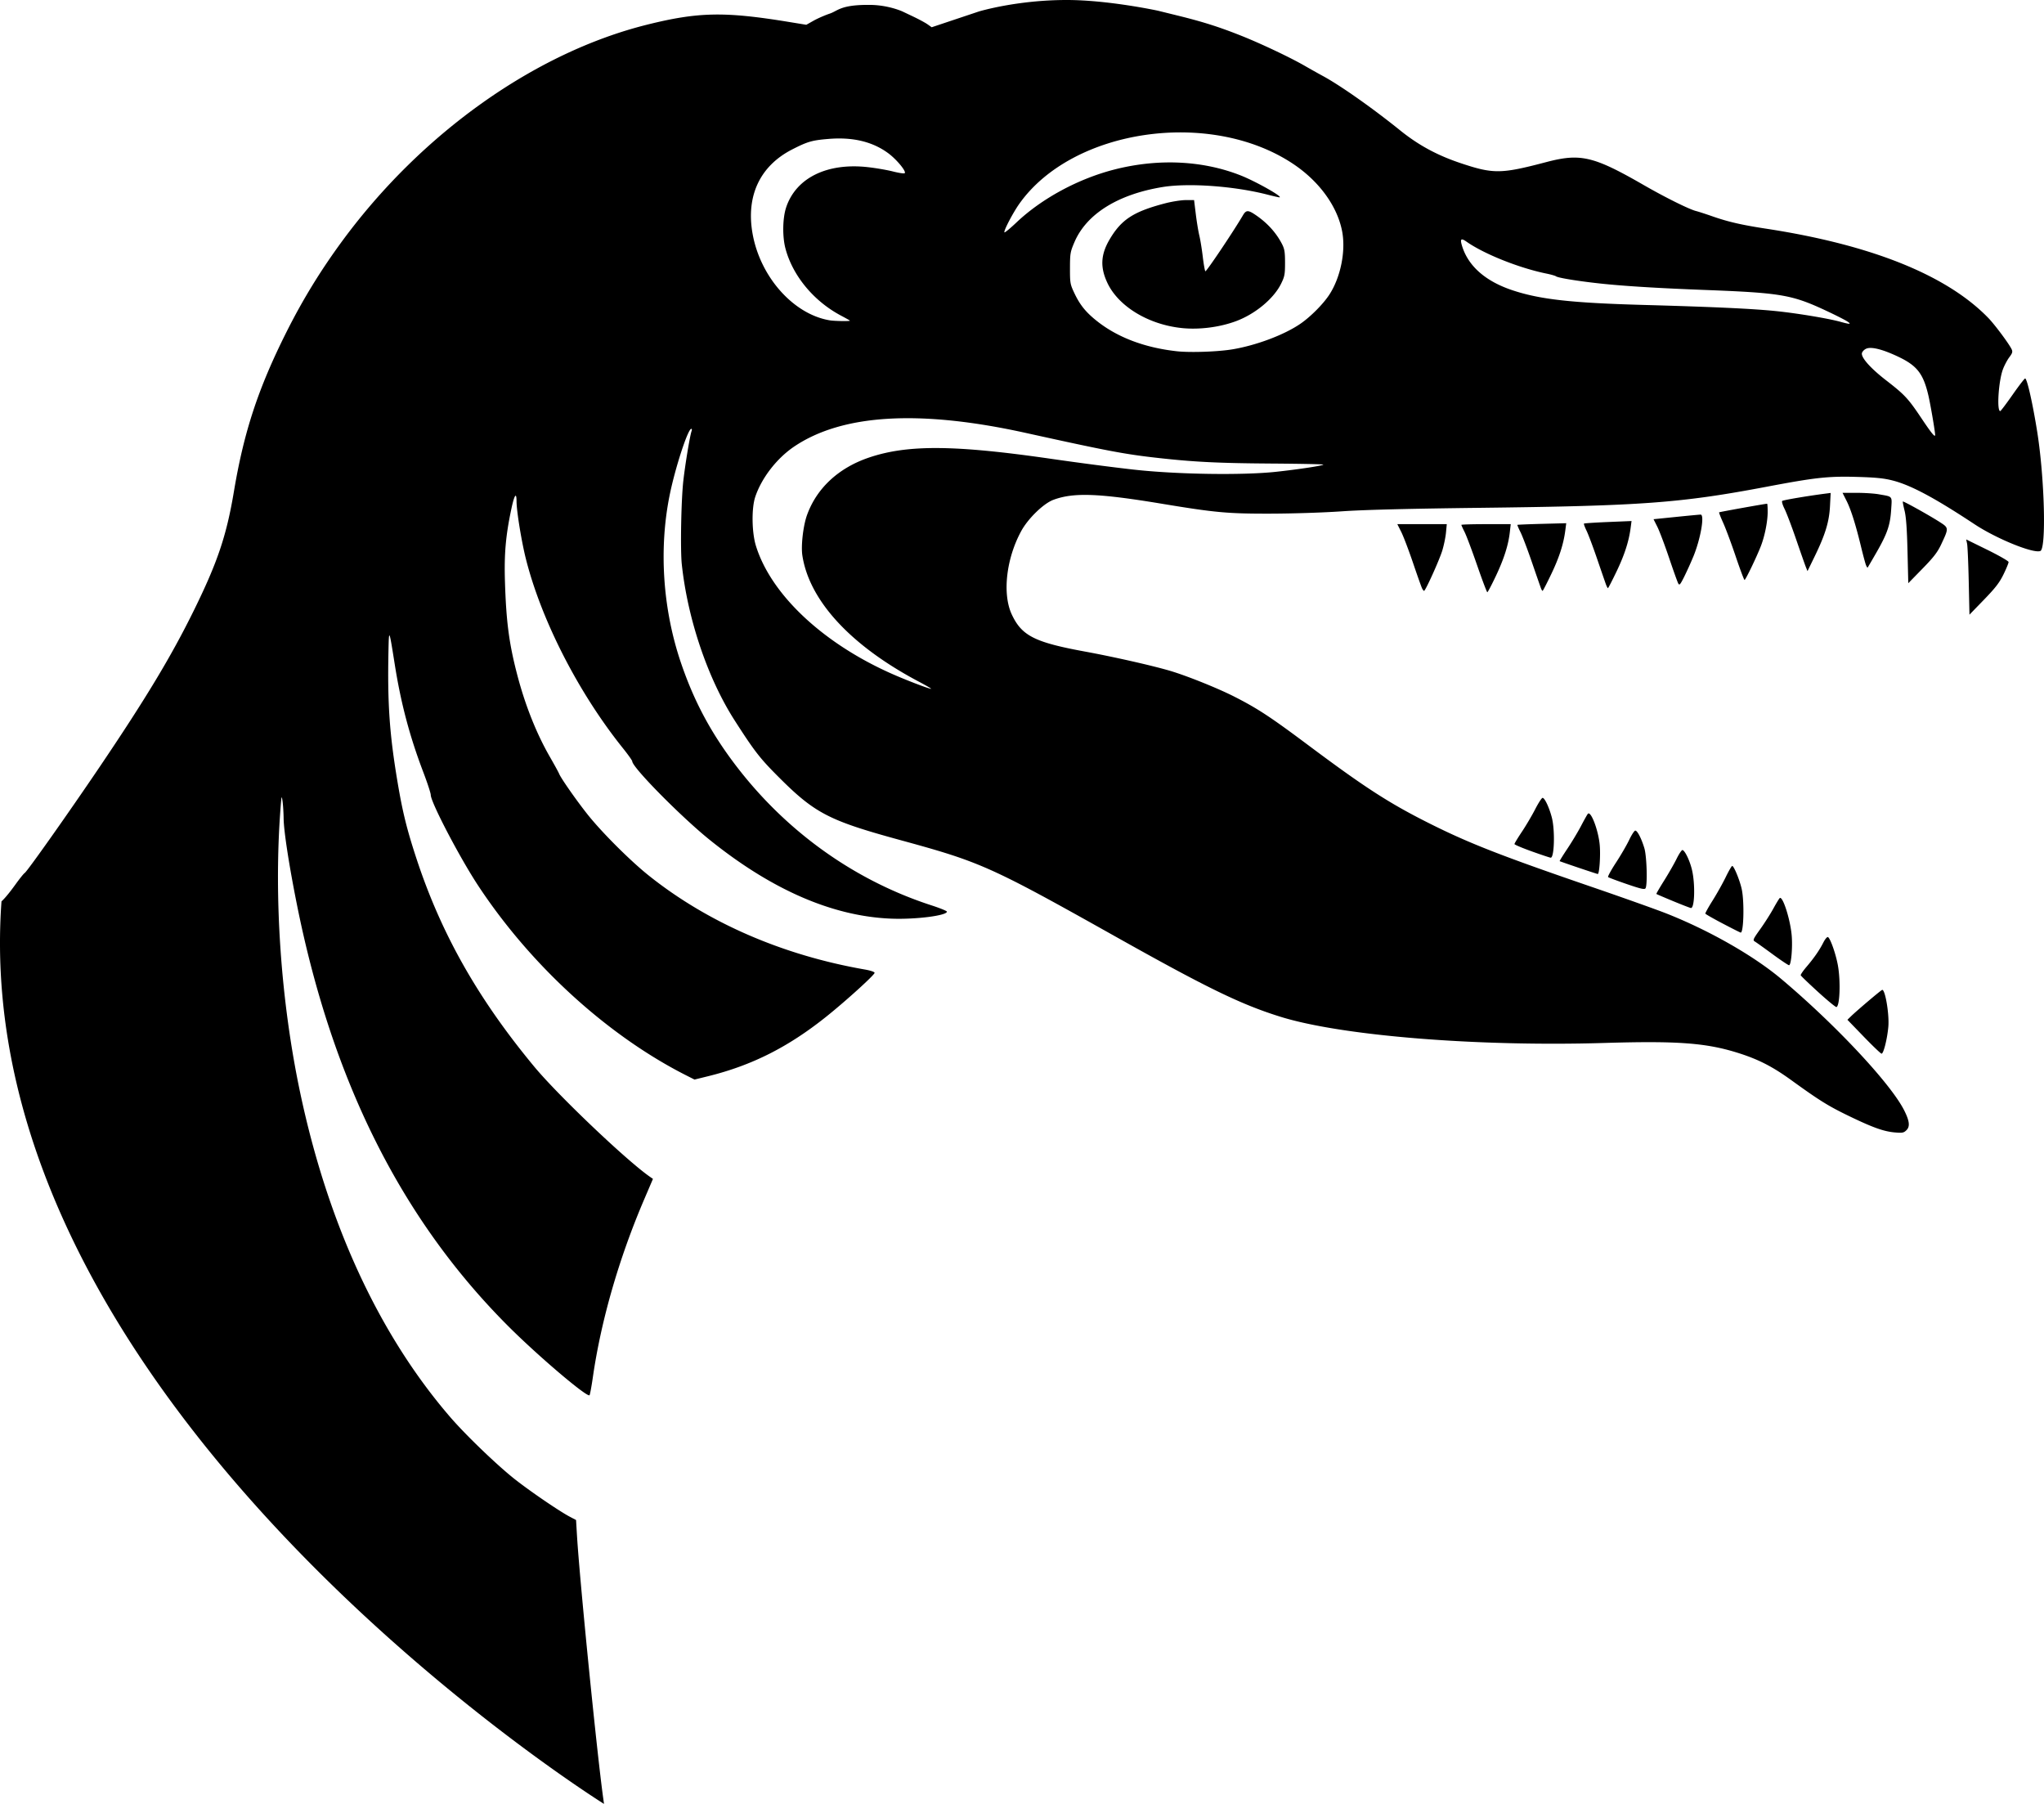 <svg id="factor" viewBox="0 0 436.623 385.257" xmlns="http://www.w3.org/2000/svg"><path d="M.32 192.497s.881-.685 2.999-3.628c.88-1.222 1.761-2.317 1.96-2.433.516-.302 9.283-12.703 15.908-22.502 9.916-14.666 15.395-23.758 20.204-33.526 5.077-10.312 6.996-16.005 8.577-25.446C52.107 92.2 55.154 82.95 61.18 70.937c3.49-6.96 7.35-13.252 12.01-19.576 16.937-22.99 41.16-40.153 65.067-46.1 10.885-2.709 16.523-2.82 30.15-.593l3.83.625 1.55-.872c.851-.48 2.406-1.161 3.454-1.514 1.789-.603 2.325-1.947 8.725-1.86 3.893.053 6.818 1.403 6.818 1.403l2.258 1.073c1.241.59 2.644 1.349 3.116 1.685l.86.612 5.026-1.68 5.026-1.68S217.137-.001 227.885 0c8.908.002 19.47 2.288 19.47 2.288l4.268 1.052c5.296 1.304 8.75 2.399 13.429 4.256 4.237 1.681 10.527 4.657 13.657 6.461a200.63 200.63 0 0 0 3.887 2.18c3.687 1.993 10.647 6.891 16.479 11.597 3.936 3.177 7.957 5.351 13.005 7.034 6.948 2.315 8.566 2.293 18.218-.248 7.323-1.927 10.091-1.275 20.835 4.91 4.555 2.621 9.692 5.171 11.156 5.538.502.125 2.09.64 3.53 1.143 3.327 1.164 6.23 1.832 11.342 2.613 22.565 3.444 38.713 9.928 47.594 19.112 1.382 1.43 4.444 5.547 4.968 6.683.234.506.139.827-.493 1.655-.43.564-1.048 1.721-1.371 2.57-.944 2.48-1.367 8.977-.582 8.954.107-.004 1.293-1.573 2.635-3.49 1.341-1.916 2.547-3.483 2.679-3.483.41 0 1.604 5.256 2.575 11.341 1.582 9.921 1.98 25.01.674 25.512-1.505.577-9.36-2.617-14.039-5.708-8.534-5.64-13.59-8.343-17.471-9.341-1.9-.489-3.626-.663-7.684-.777-6.107-.171-8.818.122-19.093 2.068-18.563 3.516-26.735 4.121-61.172 4.533-15.712.188-25.135.427-29.809.754-3.815.268-10.56.485-15.268.493-9.083.015-11.714-.225-23.12-2.116-13.553-2.247-18.88-2.438-23.18-.83-2.097.785-5.382 3.973-6.844 6.642-3.22 5.88-4.083 13.45-2.03 17.836 2.13 4.552 4.872 5.943 15.603 7.916 6.164 1.133 14.417 3 18.197 4.116 3.539 1.045 10.11 3.68 13.668 5.482 4.973 2.519 7.734 4.328 15.779 10.341 12.244 9.152 17.414 12.488 26.057 16.814 8.413 4.211 15.263 6.888 34.648 13.539 6.638 2.277 13.836 4.84 15.995 5.696 9.112 3.61 18.537 8.99 24.428 13.945 11.584 9.742 23.4 22.373 26.26 28.073 1.134 2.257 1.269 3.427.486 4.21-.568.567-.862.628-2.427.496-2.414-.203-4.762-1.041-9.923-3.54-4.381-2.122-6.235-3.276-12.288-7.652-3.925-2.836-6.89-4.366-11.063-5.706-6.932-2.226-13.02-2.694-28.85-2.217-27.051.815-55.994-1.516-69.066-5.562-8.417-2.605-15.623-6.099-35.046-16.992-27.103-15.201-28.993-16.05-46.291-20.777-15.325-4.188-18.25-5.713-26.145-13.635-3.861-3.874-5.007-5.356-9.207-11.897-5.754-8.964-10.049-21.64-11.303-33.361-.333-3.115-.135-13.81.332-17.885.416-3.636 1.429-9.714 1.764-10.588.098-.255.066-.463-.071-.463-.715.001-3.427 8.302-4.608 14.104-2.355 11.566-1.486 24.46 2.418 35.916 2.697 7.913 6.127 14.416 11.153 21.148 10.82 14.49 25.6 25.17 42.351 30.606 1.81.587 3.291 1.19 3.293 1.339.014.845-6.682 1.695-11.816 1.5-12.528-.475-25.527-6.102-38.84-16.815-6.118-4.923-16.56-15.506-16.56-16.785 0-.176-.91-1.455-2.022-2.84-9.445-11.773-17.375-27.243-20.691-40.369-.941-3.725-2.003-10.247-2.005-12.318-.002-2.105-.479-1.371-1.134 1.744-1.193 5.677-1.525 9.52-1.338 15.486.268 8.522.874 13.12 2.61 19.78 1.69 6.482 4.087 12.52 6.953 17.51 1 1.742 1.902 3.386 2.004 3.654.352.916 3.666 5.66 6.062 8.678 3.034 3.82 9.094 9.874 13.05 13.038 12.589 10.068 28.576 17.026 46.167 20.093 1.24.217 2.109.512 2.109.717 0 .446-6.178 6.046-10.33 9.364-8.152 6.513-15.899 10.413-25.261 12.72l-2.875.708-1.681-.849c-16.844-8.503-33.307-23.51-44.57-40.628-3.93-5.972-10.086-17.757-10.091-19.316-.001-.376-.724-2.58-1.607-4.9-2.904-7.633-4.773-14.694-6.082-22.974-1.2-7.585-1.242-7.683-1.34-3.054-.24 11.367.208 17.9 1.94 28.21 1.067 6.36 1.987 10.08 4.025 16.285 5.284 16.084 13.154 29.983 25.193 44.494 5.035 6.07 19.64 19.973 24.651 23.467l.685.477-1.908 4.46c-5.341 12.484-9.175 25.768-10.922 37.844-.296 2.047-.62 3.802-.718 3.9-.516.517-11.01-8.396-17.35-14.736-22.834-22.83-37.628-52.37-45.191-90.232-1.672-8.369-2.775-15.552-2.807-18.273-.014-1.189-.117-2.816-.228-3.615-.186-1.34-.22-1.214-.437 1.599-1.458 18.98.078 41.144 4.202 60.635 5.925 28.003 16.826 51.595 31.974 69.199 3.387 3.936 10.242 10.52 14.042 13.487 3.347 2.613 9.41 6.742 11.576 7.88l1.34.706.193 3.22c.57 9.53 4.2 45.921 5.59 56.052l.187 1.356S-7.445 300.164.319 192.497zm397.79 28.892-3.48-3.597.717-.7c1.33-1.295 6.523-5.692 6.725-5.692.662 0 1.535 5.346 1.295 7.93-.247 2.651-1.035 5.75-1.45 5.698-.18-.023-1.893-1.66-3.807-3.639zm-9.743-9.536c-1.995-1.818-3.665-3.421-3.712-3.563-.048-.143.51-.957 1.239-1.811 1.62-1.9 2.762-3.548 3.603-5.203.35-.69.783-1.207.961-1.147.485.161 1.687 3.557 2.136 6.037.607 3.345.42 8.694-.31 8.907-.16.046-1.923-1.403-3.917-3.22zm-9.783-8.113c-1.777-1.305-3.46-2.507-3.742-2.67-.46-.269-.344-.533 1.153-2.618.916-1.276 2.186-3.268 2.822-4.426.637-1.16 1.254-2.167 1.372-2.24.644-.398 2.213 4.496 2.528 7.881.241 2.595-.1 6.509-.564 6.472-.186-.014-1.792-1.094-3.57-2.399zM368 197.242c-1.999-1.05-3.672-2.004-3.716-2.118-.045-.115.652-1.374 1.549-2.799.897-1.425 2.155-3.67 2.797-4.99.64-1.32 1.267-2.399 1.391-2.399.374 0 1.682 3.223 2.053 5.055.562 2.78.39 9.235-.243 9.178-.108-.01-1.831-.877-3.83-1.927zm-10.608-4.792c-1.917-.794-3.523-1.482-3.57-1.529-.047-.047.691-1.321 1.64-2.832.95-1.51 2.16-3.624 2.689-4.697.529-1.073 1.097-1.907 1.262-1.853.56.183 1.589 2.372 2.035 4.327.698 3.055.543 8.127-.245 8.056-.18-.016-1.895-.678-3.811-1.472zm-9.894-3.642c-2.08-.712-3.873-1.384-3.986-1.494-.113-.11.637-1.488 1.667-3.06 1.03-1.574 2.3-3.758 2.823-4.854.522-1.096 1.111-2 1.308-2.009.446-.02 1.317 1.663 1.949 3.765.511 1.7.69 7.786.252 8.543-.188.326-.947.158-4.013-.891zm-10.324-3.498c-2.16-.73-3.964-1.357-4.01-1.395-.047-.038.692-1.23 1.641-2.65.95-1.42 2.275-3.628 2.945-4.908.67-1.28 1.318-2.431 1.441-2.56.664-.693 2.297 3.675 2.542 6.8.179 2.285-.097 6.101-.438 6.061-.107-.012-1.962-.62-4.121-1.348zm-9.96-3.478c-2.04-.73-3.708-1.437-3.708-1.57 0-.135.723-1.33 1.608-2.656.884-1.327 2.16-3.491 2.835-4.81.675-1.319 1.38-2.398 1.565-2.4.451 0 1.423 2.066 1.977 4.205.702 2.711.534 8.614-.244 8.574-.18-.01-1.994-.614-4.033-1.343zm93.33-57.68c-.087-3.916-.244-7.532-.351-8.035l-.194-.914 4.522 2.222c2.486 1.223 4.528 2.395 4.536 2.605.008.21-.475 1.387-1.074 2.617-.862 1.772-1.73 2.899-4.186 5.432l-3.098 3.196zm-105.01-3.413c-1.092-3.16-2.297-6.361-2.678-7.115-.38-.755-.692-1.442-.692-1.527 0-.085 2.372-.155 5.272-.155h5.272l-.194 1.72c-.313 2.76-1.246 5.687-2.991 9.376-.897 1.895-1.714 3.444-1.817 3.444-.102 0-1.08-2.584-2.172-5.743zm-11.752 4.944c-.142-.28-1.014-2.734-1.937-5.453-.923-2.72-2.056-5.696-2.518-6.616l-.84-1.672h10.562l-.172 1.817c-.095 1-.454 2.734-.798 3.854-.626 2.032-3.588 8.579-3.882 8.579-.086 0-.272-.23-.415-.51zm25.404 0c-.11-.28-.979-2.78-1.932-5.555-.953-2.776-2.064-5.7-2.47-6.5-.404-.8-.694-1.49-.643-1.534.05-.044 2.416-.142 5.258-.217l5.166-.136-.189 1.482c-.372 2.93-1.284 5.779-2.989 9.343-.954 1.994-1.795 3.626-1.869 3.626-.073 0-.223-.23-.332-.51zm13.813-1.018c-.187-.52-1.035-2.974-1.884-5.453-.849-2.48-1.846-5.126-2.216-5.883-.37-.756-.612-1.434-.54-1.506.072-.072 2.387-.225 5.144-.34l5.013-.208-.186 1.424c-.379 2.903-1.295 5.756-2.984 9.285-.954 1.994-1.796 3.626-1.871 3.626-.075 0-.29-.425-.476-.945zm15.478-.09c-.164-.31-1.05-2.79-1.968-5.508-.918-2.72-2.036-5.673-2.482-6.563l-.812-1.618 4.848-.493c2.666-.271 5.012-.492 5.212-.49.897.007-.01 5.217-1.563 8.974a77.612 77.612 0 0 1-1.97 4.346c-.85 1.687-1.003 1.85-1.265 1.353zm48.99-6.837c-.115-4.784-.302-7.368-.628-8.674-.255-1.023-.42-1.903-.367-1.956.124-.124 5.624 2.937 7.866 4.376 1.971 1.265 1.972 1.269.331 4.763-.794 1.691-1.612 2.753-4.017 5.214l-3.02 3.091zm-36.695 1.11c-.932-2.759-2.134-5.986-2.671-7.17-.538-1.185-.93-2.202-.873-2.26.086-.086 9.86-1.839 10.252-1.839.065 0 .117.777.117 1.726 0 2.056-.613 5.145-1.452 7.318-.89 2.3-3.27 7.242-3.49 7.242-.104 0-.951-2.257-1.883-5.016zm14.981 2.254c-.192-.48-1.129-3.143-2.081-5.918-.953-2.775-2.066-5.703-2.472-6.506-.407-.803-.632-1.564-.5-1.691.2-.192 5.472-1.083 9.368-1.583l.983-.127-.145 2.823c-.173 3.35-.999 6.057-3.27 10.726l-1.533 3.149zm12.82-.484c-.149-.39-.617-2.143-1.042-3.894-1.15-4.747-2.154-7.92-3.1-9.794l-.847-1.677h3.004c1.652 0 3.78.138 4.73.307 3.069.546 2.848.272 2.658 3.288-.208 3.297-.83 5.112-3.13 9.12-.99 1.724-1.844 3.185-1.9 3.247-.057.063-.225-.206-.373-.597zM196.274 145.58c-14.538-7.686-23.4-17.283-24.88-26.946-.317-2.067.173-6.342.986-8.61 2.053-5.73 6.7-10.066 13.155-12.273 8.24-2.818 18.262-2.759 38.948.231 6.058.876 13.254 1.815 17.743 2.316 9.169 1.022 23.25 1.236 30.387.46 4.974-.54 10.246-1.351 10.051-1.545-.075-.076-5.148-.173-11.274-.216-11.144-.079-16.304-.334-23.932-1.184-7.206-.802-10.676-1.458-28.355-5.358-22.67-5.002-39.178-4.025-49.474 2.927-3.706 2.503-6.963 6.718-8.302 10.743-.814 2.448-.74 7.604.152 10.47 3.214 10.334 14.163 20.67 28.834 27.22 3.076 1.373 8.04 3.28 8.579 3.295.16.005-1.018-.684-2.618-1.53zm217.094-52.689c0-.72-1.01-6.607-1.457-8.502-1.088-4.6-2.416-6.3-6.395-8.193-3.39-1.612-5.841-2.22-6.906-1.71-.44.21-.84.647-.886.97-.139.966 1.886 3.226 5.16 5.76 4.014 3.108 4.714 3.86 7.606 8.181 2.115 3.16 2.878 4.086 2.878 3.494zm-150.06-18.29c5.105-.865 10.994-3.081 14.446-5.437 2.169-1.48 4.893-4.217 6.213-6.243 2.404-3.69 3.535-9.285 2.731-13.506-1.023-5.37-4.9-10.705-10.483-14.423-17.67-11.77-47.03-7.517-58.43 8.463-1.398 1.96-3.468 5.925-3.222 6.171.088.089 1.254-.874 2.59-2.14 5.417-5.126 13.238-9.34 20.983-11.305 9.32-2.364 18.821-1.906 26.916 1.297 3.27 1.295 9.221 4.668 8.233 4.668-.158 0-1.323-.266-2.588-.59-7.058-1.815-16.817-2.516-22.367-1.609-9.524 1.558-16.233 5.748-18.807 11.746-.896 2.088-.958 2.446-.963 5.576-.005 3.183.04 3.441.95 5.363 1.186 2.502 2.437 4.05 4.785 5.917 4.414 3.51 10.22 5.708 17.089 6.469 2.862.317 8.819.108 11.923-.417zm-10.906-4.545c-7.106-.752-13.478-4.621-15.842-9.62-1.577-3.335-1.446-6.036.449-9.27 2.51-4.282 5.112-5.976 11.903-7.747 1.44-.376 3.414-.685 4.388-.687l1.77-.004.365 2.981c.2 1.64.54 3.7.753 4.58.214.88.545 2.909.735 4.508.19 1.6.44 3.01.554 3.136.17.187 5.97-8.445 8.018-11.933.676-1.151 1.101-1.175 2.637-.144 2.499 1.676 4.408 3.753 5.678 6.178.58 1.106.687 1.738.69 4.072.004 2.461-.088 2.95-.837 4.473-1.562 3.183-5.497 6.46-9.595 7.994-3.526 1.32-7.926 1.88-11.667 1.483zm142.063-1.494c-.56-.346-2.458-1.303-4.217-2.128-7.466-3.5-9.686-3.883-26.174-4.513-8.835-.338-15.341-.715-20.357-1.18-5.186-.481-10.837-1.344-11.341-1.732-.16-.123-1.076-.384-2.036-.58-5.845-1.195-13.308-4.174-17.09-6.824-1.15-.806-1.392-.588-.956.862 1.3 4.322 4.974 7.575 10.73 9.504 5.866 1.965 12.57 2.72 27.922 3.149 15.251.425 23.593.814 28.542 1.33 4.548.474 11.17 1.58 13.668 2.281 2.102.59 2.464.544 1.309-.17zm-212.917-.089c-.075-.075-.915-.547-1.866-1.05-5.852-3.09-10.368-8.542-11.904-14.371-.674-2.561-.605-6.482.155-8.765 2.093-6.289 8.724-9.56 17.42-8.592 1.728.192 4.164.61 5.415.93 1.25.32 2.372.483 2.492.361.384-.387-1.739-2.95-3.543-4.279-3.31-2.436-7.505-3.452-12.587-3.049-3.644.29-4.593.56-7.902 2.252-6.915 3.536-9.927 9.98-8.453 18.088 1.675 9.213 8.742 17.122 16.45 18.411 1.048.176 4.485.226 4.323.064" fill="currentColor"/></svg>
